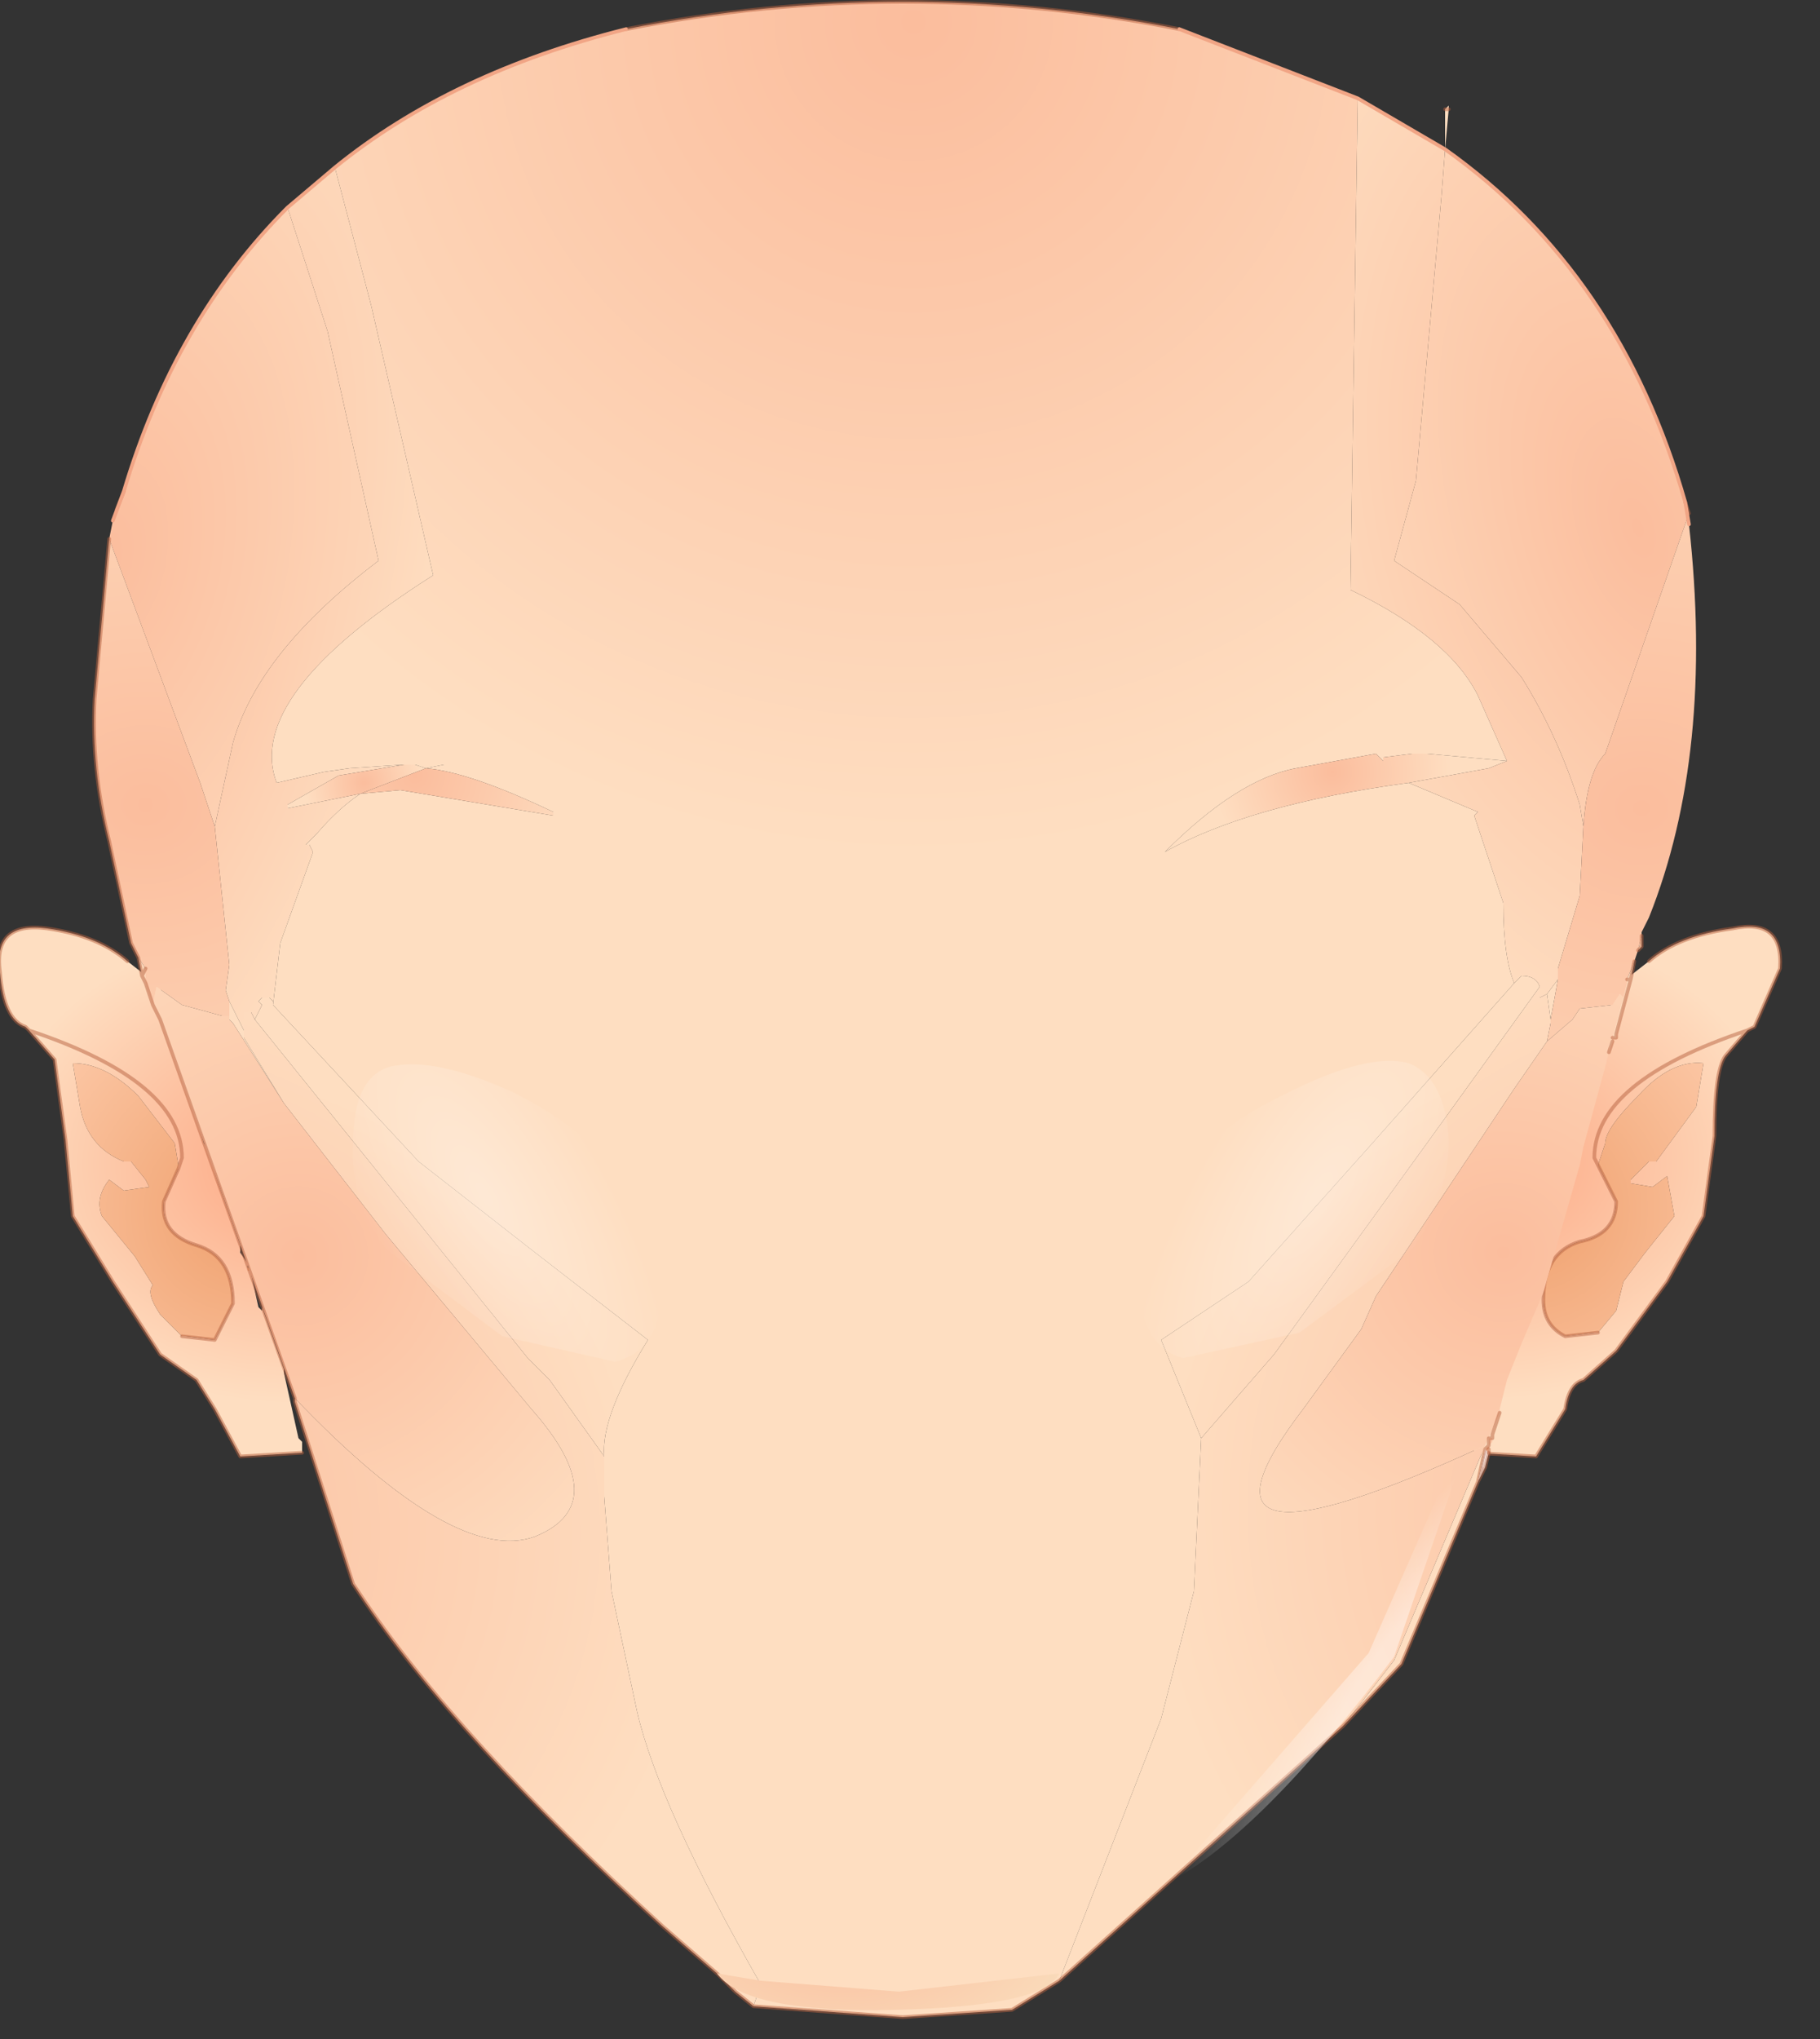 <?xml version="1.0" encoding="utf-8"?>
<svg version="1.1" id="Layer_1"
xmlns="http://www.w3.org/2000/svg"
xmlns:xlink="http://www.w3.org/1999/xlink"
xmlns:author="http://www.sothink.com"
width="25px" height="28px"
xml:space="preserve">
<rect width="100%" height="100%" fill="#333333" stroke="none"/>
<g id="95" transform="matrix(1, 0, 0, 1, 0, 0)">
<radialGradient
id="RadialGradID_500" gradientUnits="userSpaceOnUse" gradientTransform="matrix(-0.005, 0, 0, 0.004, 4, 16)" spreadMethod ="pad" cx="0" cy="0" r="819.2" fx="0" fy="0" >
<stop  offset="0"  style="stop-color:#FCA783;stop-opacity:1" />
<stop  offset="1"  style="stop-color:#FEDEC1;stop-opacity:1" />
</radialGradient>
<path style="fill:url(#RadialGradID_500) " d="M2.95,18.4L3.2 17.9Q3.2 17.25 2.7 17.1Q2.2 16.95 2.25 16.5L2.45 16.05L2.45 16L2.4 15.7L1.9 15.05Q1.45 14.6 1 14.6L1.1 15.2Q1.2 15.75 1.7 15.95L1.8 15.95L2 16.2L2.05 16.3L1.7 16.35L1.5 16.2Q1.3 16.45 1.4 16.7L1.85 17.25L2.1 17.65Q2 17.75 2.2 18.05L2.5 18.35L2.55 18.35L2.95 18.4M0.35,14.1Q0.05 14 0 13.35Q-0.1 12.65 0.65 12.75Q1.35 12.85 1.75 13.2L2.2 13.55L2.65 15.1L2.7 15.35L2.8 15.7L2.9 15.85L2.95 16.05L2.95 16.1L3 16.25L3.3 17.1L3.3 17.2L3.4 17.35L3.4 17.4L3.4 17.45L3.45 17.45L3.45 17.5L3.55 17.95L3.6 18L3.6 17.95L3.9 18.8L3.9 18.85L4.1 19.75L4.15 19.8L4.15 19.9L4.15 19.95L3.3 20L2.95 19.35L2.7 18.95L2.2 18.6L1.55 17.6L1 16.7L0.9 15.65L0.75 14.55L0.4 14.15L0.35 14.1" />
<radialGradient
id="RadialGradID_501" gradientUnits="userSpaceOnUse" gradientTransform="matrix(-0.004, 0, 0, 0.004, 3.35, 16.65)" spreadMethod ="pad" cx="0" cy="0" r="819.2" fx="0" fy="0" >
<stop  offset="0"  style="stop-color:#EFA06D;stop-opacity:1" />
<stop  offset="1"  style="stop-color:#FCC7A5;stop-opacity:1" />
</radialGradient>
<path style="fill:url(#RadialGradID_501) " d="M2.55,18.35L2.5 18.35L2.2 18.05Q2 17.75 2.1 17.65L1.85 17.25L1.4 16.7Q1.3 16.45 1.5 16.2L1.7 16.35L2.05 16.3L2 16.2L1.8 15.95L1.7 15.95Q1.2 15.75 1.1 15.2L1 14.6Q1.45 14.6 1.9 15.05L2.4 15.7L2.45 16L2.45 16.05L2.25 16.5Q2.2 16.95 2.7 17.1Q3.2 17.25 3.2 17.9L2.95 18.4L2.55 18.35M3.45,17.45L3.4 17.45L3.4 17.4L3.45 17.45" />
<radialGradient
id="RadialGradID_502" gradientUnits="userSpaceOnUse" gradientTransform="matrix(0.005, 0, -0, 0.004, 20.4, 15.95)" spreadMethod ="pad" cx="0" cy="0" r="819.2" fx="0" fy="0" >
<stop  offset="0"  style="stop-color:#FCA783;stop-opacity:1" />
<stop  offset="1"  style="stop-color:#FEDEC1;stop-opacity:1" />
</radialGradient>
<path style="fill:url(#RadialGradID_502) " d="M21,17.35L21.05 17.3L21.1 17.15L21.1 17.1L21.45 16.2L21.45 16.1L21.45 16L21.5 15.85L21.6 15.7L21.7 15.35L21.75 15.1L22.2 13.55L22.65 13.2Q23.05 12.85 23.8 12.75Q24.5 12.6 24.45 13.3L24.1 14.1L24 14.15L23.7 14.5Q23.55 14.7 23.55 15.6L23.4 16.7L22.9 17.6L22.2 18.55L21.75 18.95Q21.55 19 21.5 19.35L21.1 20L20.25 19.95L20.25 19.85L20.3 19.8L20.3 19.75L20.3 19.7L20.5 18.85L20.55 18.75L20.8 17.9L20.85 17.95L20.95 17.5L21 17.4L21 17.35M21.5,18.35L21.9 18.3L21.95 18.3L22.2 18L22.3 17.6L22.6 17.2L23 16.7L22.9 16.15L22.7 16.3L22.4 16.25L22.4 16.2L22.65 15.95L22.75 15.95L23.3 15.2L23.4 14.6Q22.95 14.55 22.5 15.05Q22.05 15.5 22.05 15.7L21.95 16L22.2 16.5Q22.2 16.95 21.7 17.05Q21.2 17.2 21.2 17.85Q21.2 18.2 21.5 18.35" />
<radialGradient
id="RadialGradID_503" gradientUnits="userSpaceOnUse" gradientTransform="matrix(0.004, 0, -0, 0.004, 21, 16.6)" spreadMethod ="pad" cx="0" cy="0" r="819.2" fx="0" fy="0" >
<stop  offset="0"  style="stop-color:#EFA06D;stop-opacity:1" />
<stop  offset="1"  style="stop-color:#FCC7A5;stop-opacity:1" />
</radialGradient>
<path style="fill:url(#RadialGradID_503) " d="M21,17.4L21 17.35L21 17.4M21.2,17.85Q21.2 17.2 21.7 17.05Q22.2 16.95 22.2 16.5L21.95 16L22.05 15.7Q22.05 15.5 22.5 15.05Q22.95 14.55 23.4 14.6L23.3 15.2L22.75 15.95L22.65 15.95L22.4 16.2L22.4 16.25L22.7 16.3L22.9 16.15L23 16.7L22.6 17.2L22.3 17.6L22.2 18L21.95 18.3L21.9 18.3L21.5 18.35Q21.2 18.2 21.2 17.85" />
<path style="fill:none;stroke-width:0.05;stroke-linecap:round;stroke-linejoin:round;stroke-miterlimit:3;stroke:#B76340;stroke-opacity:0.502" d="M22.65,13.2Q23.05 12.85 23.8 12.75Q24.5 12.6 24.45 13.3L24.1 14.1L24 14.15L23.7 14.5Q23.55 14.7 23.55 15.6L23.4 16.7L22.9 17.6L22.2 18.55L21.75 18.95Q21.55 19 21.5 19.35L21.1 20L20.25 19.95M24,14.15Q21.9 14.85 21.9 15.9L21.95 16L22.2 16.5Q22.2 16.95 21.7 17.05Q21.2 17.2 21.2 17.85Q21.2 18.2 21.5 18.35L21.95 18.3M2.45,16.05L2.5 15.9Q2.5 14.85 0.4 14.15L0.75 14.55L0.9 15.65L1 16.7L1.55 17.6L2.2 18.6L2.7 18.95L2.95 19.35L3.3 20L4.15 19.95M1.75,13.2Q1.35 12.85 0.65 12.75Q-0.1 12.65 0 13.35Q0.05 14 0.35 14.1L0.4 14.15M2.45,16.05L2.25 16.5Q2.2 16.95 2.7 17.1Q3.2 17.25 3.2 17.9L2.95 18.4L2.5 18.35" />
<path style="fill:#FFFFFF;fill-opacity:1" d="M20.4,19.9L20.45 19.95L20.4 20.15L20.3 20.35L20.4 19.9" />
<radialGradient
id="RadialGradID_504" gradientUnits="userSpaceOnUse" gradientTransform="matrix(0.006, 0.001, -0.002, 0.01, 1.45, 7.65)" spreadMethod ="pad" cx="0" cy="0" r="819.2" fx="0" fy="0" >
<stop  offset="0"  style="stop-color:#FBBD9D;stop-opacity:1" />
<stop  offset="1"  style="stop-color:#FEDEC1;stop-opacity:1" />
</radialGradient>
<path style="fill:url(#RadialGradID_504) " d="M2.75,10.75L1.5 7.4L1.55 7.15L1.6 7L1.7 6.75Q2.4 4.4 3.95 2.85L4.5 4.55L5.2 7.7Q3.55 8.95 3.2 10.2L2.95 11.35L2.75 10.75" />
<radialGradient
id="RadialGradID_505" gradientUnits="userSpaceOnUse" gradientTransform="matrix(0.011, 0.001, -0.001, 0.01, 0.7, 21)" spreadMethod ="pad" cx="0" cy="0" r="819.2" fx="0" fy="0" >
<stop  offset="0"  style="stop-color:#FBBD9D;stop-opacity:1" />
<stop  offset="1"  style="stop-color:#FEDEC1;stop-opacity:1" />
</radialGradient>
<path style="fill:url(#RadialGradID_505) " d="M8.3,20L8.3 20.55L8.4 21.85L8.75 23.5Q9.05 24.8 10.45 27.25L10.35 27.55L10.1 27.35L9.85 27.1L9.1 26.45Q6.25 23.85 4.95 21.9L4.85 21.75L4.05 19.25L4.05 19.2Q6.25 21.5 7.35 21.1Q8.45 20.65 7.3 19.35L5.3 16.95L3.9 15.15L3.35 14.25L3.35 14.15L3.35 13.9L3.45 13.9L3.5 14L7.25 18.65L7.55 18.95L8.3 20" />
<radialGradient
id="RadialGradID_506" gradientUnits="userSpaceOnUse" gradientTransform="matrix(0.014, 0, -0, 0.014, 12.55, 0.3)" spreadMethod ="pad" cx="0" cy="0" r="819.2" fx="0" fy="0" >
<stop  offset="0"  style="stop-color:#FBBD9D;stop-opacity:1" />
<stop  offset="1"  style="stop-color:#FEDEC1;stop-opacity:1" />
</radialGradient>
<path style="fill:url(#RadialGradID_506) " d="M16.4,21.85L15.95 23.6L14.55 27.2L13.9 27.6L12.4 27.7L10.35 27.55L10.45 27.25Q9.05 24.8 8.75 23.5L8.4 21.85L8.3 20.55L8.3 20Q8.25 19.45 8.9 18.4L7.35 17.2L5.75 15.95L3.75 13.8L3.85 12.95L4.3 11.7L4.25 11.6L4.2 11.6L4.35 11.45Q4.65 11.1 4.95 10.9L5.5 10.85L7.6 11.2L7.6 11.15Q6.45 10.6 5.85 10.55L6.1 10.5L5.7 10.5L5.55 10.5L4.8 10.55L4.45 10.6L3.8 10.75Q3.35 9.55 5.95 7.9L5.1 4.2L4.6 2.3Q6.2 1 8.6 0.4Q12.4 -0.35 16.2 0.4L18.65 1.35L18.55 8.1Q19.9 8.75 20.3 9.55L20.7 10.45L19.6 10.35L19.4 10.35L19 10.4L19 10.45L18.9 10.35L17.8 10.55Q17 10.7 16 11.7Q17.15 11.05 19.35 10.75L20.3 11.15L20.25 11.2L20.65 12.4Q20.65 13.15 20.8 13.5L18.85 15.7L17.15 17.6L15.95 18.4L16.5 19.75L16.4 21.85M22.55,12.85L22.55 13L22.5 13.05L22.55 12.85M22.35,13.5L22.35 13.45L22.45 13.2L22.4 13.45L22.2 14.2L22.2 14.25L22.15 14.25L22.15 14.3L22.1 14.45L22.1 14.35L22.15 14.25L22.35 13.5M20.3,20.35L19.25 22.85L18.45 23.7L19.15 22.8L20.4 19.85L20.6 19.4L20.5 19.7L20.5 19.75L20.45 19.75L20.45 19.85L20.4 19.9L20.3 20.35" />
<radialGradient
id="RadialGradID_507" gradientUnits="userSpaceOnUse" gradientTransform="matrix(0.005, 0.001, -0.003, 0.011, 1.65, 8.7)" spreadMethod ="pad" cx="0" cy="0" r="819.2" fx="0" fy="0" >
<stop  offset="0"  style="stop-color:#FBBD9D;stop-opacity:1" />
<stop  offset="1"  style="stop-color:#FEDEC1;stop-opacity:1" />
</radialGradient>
<path style="fill:url(#RadialGradID_507) " d="M4.5,4.45L4.5 4.55L4.5 4.45M3.95,2.85L4.6 2.3L5.1 4.2L5.95 7.9Q3.35 9.55 3.8 10.75L4.45 10.6L4.8 10.55L5.55 10.5L4.65 10.65L3.95 11.05L3.95 11.1L4.95 10.9Q4.65 11.1 4.35 11.45L4.2 11.6L4.25 11.6L4.3 11.7L3.85 12.95L3.75 13.8L3.75 13.75L3.7 13.7L3.6 13.7L3.55 13.75L3.6 13.8L3.5 14L3.45 13.9L3.35 13.9L3.35 14.15L3.15 13.75L3.1 13.6L3.15 13.25L2.95 11.35L3.2 10.2Q3.55 8.95 5.2 7.7L4.5 4.55L3.95 2.85M6.1,10.5L5.85 10.55L5.7 10.5L6.1 10.5" />
<radialGradient
id="RadialGradID_508" gradientUnits="userSpaceOnUse" gradientTransform="matrix(0.004, 0, -0, 0.004, 6.7, 7.85)" spreadMethod ="pad" cx="0" cy="0" r="819.2" fx="0" fy="0" >
<stop  offset="0"  style="stop-color:#FBBD9D;stop-opacity:1" />
<stop  offset="1"  style="stop-color:#FEDEC1;stop-opacity:1" />
</radialGradient>
<path style="fill:url(#RadialGradID_508) " d="M4.5,4.55L4.5 4.45L4.5 4.55" />
<radialGradient
id="RadialGradID_509" gradientUnits="userSpaceOnUse" gradientTransform="matrix(0.009, 0, 0, 0.008, 2, 11.05)" spreadMethod ="pad" cx="0" cy="0" r="819.2" fx="0" fy="0" >
<stop  offset="0"  style="stop-color:#FBBD9D;stop-opacity:1" />
<stop  offset="1"  style="stop-color:#FEDEC1;stop-opacity:1" />
</radialGradient>
<path style="fill:url(#RadialGradID_509) " d="M3.15,13.85L3.15 13.95L3.05 13.95L2.5 13.8L2.15 13.55L2.1 13.8L2 13.5L2 13.3L1.9 13.15L1.8 12.95L1.5 11.55Q1.25 10.55 1.3 9.6L1.5 7.4L2.75 10.75L2.95 11.35L3.15 13.25L3.1 13.6L3.15 13.75L3.15 13.85" />
<radialGradient
id="RadialGradID_510" gradientUnits="userSpaceOnUse" gradientTransform="matrix(0.001, 0, 0, 0.001, 5, 10.75)" spreadMethod ="pad" cx="0" cy="0" r="819.2" fx="0" fy="0" >
<stop  offset="0"  style="stop-color:#FBBD9D;stop-opacity:1" />
<stop  offset="1"  style="stop-color:#FEDEC1;stop-opacity:1" />
</radialGradient>
<path style="fill:url(#RadialGradID_510) " d="M5.7,10.5L5.85 10.55L4.95 10.9L3.95 11.1L3.95 11.05L4.65 10.65L5.55 10.5L5.7 10.5" />
<radialGradient
id="RadialGradID_511" gradientUnits="userSpaceOnUse" gradientTransform="matrix(0.003, 0, 0, 0.003, 5.7, 10.65)" spreadMethod ="pad" cx="0" cy="0" r="819.2" fx="0" fy="0" >
<stop  offset="0"  style="stop-color:#FBBD9D;stop-opacity:1" />
<stop  offset="1"  style="stop-color:#FEDEC1;stop-opacity:1" />
</radialGradient>
<path style="fill:url(#RadialGradID_511) " d="M5.85,10.55Q6.45 10.6 7.6 11.15L7.6 11.2L5.5 10.85L4.95 10.9L5.85 10.55" />
<radialGradient
id="RadialGradID_512" gradientUnits="userSpaceOnUse" gradientTransform="matrix(0.002, 0, 0, 0.002, 18.3, 10.6)" spreadMethod ="pad" cx="0" cy="0" r="819.2" fx="0" fy="0" >
<stop  offset="0"  style="stop-color:#FBBD9D;stop-opacity:1" />
<stop  offset="1"  style="stop-color:#FEDEC1;stop-opacity:1" />
</radialGradient>
<path style="fill:url(#RadialGradID_512) " d="M19.35,10.75Q17.15 11.05 16 11.7Q17 10.7 17.8 10.55L18.9 10.35L19 10.45L19 10.4L19.4 10.35L19.6 10.35L20.7 10.45L20.45 10.55L19.35 10.75" />
<radialGradient
id="RadialGradID_513" gradientUnits="userSpaceOnUse" gradientTransform="matrix(-0.009, 0, 0, 0.008, 23.3, 20.7)" spreadMethod ="pad" cx="0" cy="0" r="819.2" fx="0" fy="0" >
<stop  offset="0"  style="stop-color:#FBBD9D;stop-opacity:1" />
<stop  offset="1"  style="stop-color:#FEDEC1;stop-opacity:1" />
</radialGradient>
<path style="fill:url(#RadialGradID_513) " d="M21.25,13.65L21.4 13.45L21.3 14L21.25 13.65M19.6,15.7L17.5 18.6L16.5 19.75L15.95 18.4L17.15 17.6L18.85 15.7L20.8 13.5L20.9 13.4Q21.1 13.4 21.15 13.55L19.6 15.7" />
<radialGradient
id="RadialGradID_514" gradientUnits="userSpaceOnUse" gradientTransform="matrix(-0.01, 0.002, 0.002, 0.01, 24.1, 20.7)" spreadMethod ="pad" cx="0" cy="0" r="819.2" fx="0" fy="0" >
<stop  offset="0"  style="stop-color:#FBBD9D;stop-opacity:1" />
<stop  offset="1"  style="stop-color:#FEDEC1;stop-opacity:1" />
</radialGradient>
<path style="fill:url(#RadialGradID_514) " d="M16.5,19.75L17.5 18.6L19.6 15.7L21.15 13.55L21.15 13.65L21.15 13.7L21.25 13.65L21.3 14L21.3 14.05L21.25 14.3L20.8 14.95L18.9 17.8L18.7 18.25L17.9 19.35Q15.95 21.9 20.4 19.85L19.15 22.8L18.45 23.7L14.55 27.2L15.95 23.6L16.4 21.85L16.5 19.75" />
<radialGradient
id="RadialGradID_515" gradientUnits="userSpaceOnUse" gradientTransform="matrix(0.009, 0, 0, 0.008, 1.5, 21)" spreadMethod ="pad" cx="0" cy="0" r="819.2" fx="0" fy="0" >
<stop  offset="0"  style="stop-color:#FBBD9D;stop-opacity:1" />
<stop  offset="1"  style="stop-color:#FEDEC1;stop-opacity:1" />
</radialGradient>
<path style="fill:url(#RadialGradID_515) " d="M3.2,14.05L3.15 14L3.15 13.95L3.15 13.85L3.15 13.75L3.35 14.15L3.35 14.25L3.9 15.15L3.2 14.05M7.55,18.95L7.25 18.65L3.5 14L3.6 13.8L3.55 13.75L3.6 13.7L3.7 13.7L3.75 13.75L3.75 13.8L5.75 15.95L7.35 17.2L8.9 18.4Q8.25 19.45 8.3 20L7.55 18.95" />
<radialGradient
id="RadialGradID_516" gradientUnits="userSpaceOnUse" gradientTransform="matrix(0.007, 0, 0, 0.007, 4.1, 17.25)" spreadMethod ="pad" cx="0" cy="0" r="819.2" fx="0" fy="0" >
<stop  offset="0"  style="stop-color:#FBBD9D;stop-opacity:1" />
<stop  offset="1"  style="stop-color:#FEDEC1;stop-opacity:1" />
</radialGradient>
<path style="fill:url(#RadialGradID_516) " d="M4.05,19.2L2.2 14L2.15 13.9L2.1 13.8L2.15 13.55L2.5 13.8L3.05 13.95L3.15 13.95L3.15 14L3.2 14.05L3.9 15.15L5.3 16.95L7.3 19.35Q8.45 20.65 7.35 21.1Q6.25 21.5 4.05 19.2M2,13.5L1.95 13.4L1.9 13.15L2 13.3L2 13.5" />
<radialGradient
id="RadialGradID_517" gradientUnits="userSpaceOnUse" gradientTransform="matrix(0.006, -0.001, 0.003, 0.011, 22.5, 7.25)" spreadMethod ="pad" cx="0" cy="0" r="819.2" fx="0" fy="0" >
<stop  offset="0"  style="stop-color:#FBBD9D;stop-opacity:1" />
<stop  offset="1"  style="stop-color:#FEDEC1;stop-opacity:1" />
</radialGradient>
<path style="fill:url(#RadialGradID_517) " d="M21.7,11.05Q21.4 10.1 20.9 9.3L20.05 8.3L19.45 7.9L19.15 7.7L19.45 6.6L19.8 2.7L19.85 2.05Q22.25 3.75 23.15 6.9L23.2 7.05L22.05 10.35Q21.8 10.6 21.75 11.35L21.7 11.05" />
<radialGradient
id="RadialGradID_518" gradientUnits="userSpaceOnUse" gradientTransform="matrix(0.006, -0.001, 0.002, 0.01, 22.15, 6.9)" spreadMethod ="pad" cx="0" cy="0" r="819.2" fx="0" fy="0" >
<stop  offset="0"  style="stop-color:#FBBD9D;stop-opacity:1" />
<stop  offset="1"  style="stop-color:#FEDEC1;stop-opacity:1" />
</radialGradient>
<path style="fill:url(#RadialGradID_518) " d="M21.25,13.65L21.15 13.7L21.15 13.65L21.15 13.55Q21.1 13.4 20.9 13.4L20.8 13.5Q20.65 13.15 20.65 12.4L20.25 11.2L20.3 11.15L19.35 10.75L20.45 10.55L20.7 10.45L20.3 9.55Q19.9 8.75 18.55 8.1L18.65 1.35L19.85 2.05L19.8 2.7L19.45 6.6L19.15 7.7L19.45 7.9L20.05 8.3L20.9 9.3Q21.4 10.1 21.7 11.05L21.75 11.35L21.7 12.3L21.4 13.3L21.4 13.45L21.25 13.65" />
<radialGradient
id="RadialGradID_519" gradientUnits="userSpaceOnUse" gradientTransform="matrix(0.005, 0.001, -0.001, 0.005, 16.5, 6.9)" spreadMethod ="pad" cx="0" cy="0" r="819.2" fx="0" fy="0" >
<stop  offset="0"  style="stop-color:#FBBD9D;stop-opacity:1" />
<stop  offset="1"  style="stop-color:#FEDEC1;stop-opacity:1" />
</radialGradient>
<path style="fill:url(#RadialGradID_519) " d="M19.8,2.7L19.85 2.05L19.85 1.5L19.9 1.45L19.9 1.5L19.85 2.05L19.8 2.7" />
<radialGradient
id="RadialGradID_520" gradientUnits="userSpaceOnUse" gradientTransform="matrix(0.01, 0, 0, 0.009, 22.55, 11.1)" spreadMethod ="pad" cx="0" cy="0" r="819.2" fx="0" fy="0" >
<stop  offset="0"  style="stop-color:#FBBD9D;stop-opacity:1" />
<stop  offset="1"  style="stop-color:#FEDEC1;stop-opacity:1" />
</radialGradient>
<path style="fill:url(#RadialGradID_520) " d="M22.5,13.05L22.45 13.2L22.35 13.45L22.35 13.5L22.3 13.7L22.25 13.65L22.15 13.8L21.7 13.85L21.6 14L21.25 14.3L21.3 14.05L21.3 14L21.4 13.45L21.4 13.3L21.7 12.3L21.75 11.35Q21.8 10.6 22.05 10.35L23.2 7.05L23.2 7.2Q23.55 10.35 22.65 12.6L22.55 12.8L22.55 12.85L22.5 13.05" />
<radialGradient
id="RadialGradID_521" gradientUnits="userSpaceOnUse" gradientTransform="matrix(0.007, 0, 0, 0.007, 20.65, 17.2)" spreadMethod ="pad" cx="0" cy="0" r="819.2" fx="0" fy="0" >
<stop  offset="0"  style="stop-color:#FBBD9D;stop-opacity:1" />
<stop  offset="1"  style="stop-color:#FEDEC1;stop-opacity:1" />
</radialGradient>
<path style="fill:url(#RadialGradID_521) " d="M20.4,19.85Q15.95 21.9 17.9 19.35L18.7 18.25L18.9 17.8L20.8 14.95L21.25 14.3L21.6 14L21.7 13.85L22.15 13.8L22.25 13.65L22.3 13.7L22.35 13.5L22.15 14.25L22.1 14.35L22.1 14.45L22.05 14.65L21.75 15.75L21.7 16L21.2 17.75L20.9 18.45L20.7 18.95L20.6 19.35L20.6 19.4L20.4 19.85" />
<radialGradient
id="RadialGradID_522" gradientUnits="userSpaceOnUse" gradientTransform="matrix(0.01, 0.001, -0.001, 0.01, 22.9, 21.1)" spreadMethod ="pad" cx="0" cy="0" r="819.2" fx="0" fy="0" >
<stop  offset="0"  style="stop-color:#FBBD9D;stop-opacity:1" />
<stop  offset="1"  style="stop-color:#FEDEC1;stop-opacity:1" />
</radialGradient>
<path style="fill:url(#RadialGradID_522) " d="M20.4,19.9L20.45 19.85L20.45 19.75L20.5 19.75L20.5 19.7L20.6 19.4L20.5 19.7L20.5 19.75L20.5 19.8L20.45 19.85L20.45 19.9L20.45 19.95L20.4 19.9" />
<path style="fill:none;stroke-width:0.05;stroke-linecap:round;stroke-linejoin:round;stroke-miterlimit:3;stroke:#B76340;stroke-opacity:0.502" d="M20.45,19.9L20.45 19.95" />
<path style="fill:none;stroke-width:0.05;stroke-linecap:round;stroke-linejoin:round;stroke-miterlimit:3;stroke:#B76340;stroke-opacity:0.502" d="M8.6,0.4Q12.4 -0.35 16.2 0.4M22.55,12.85L22.55 13L22.5 13.05M22.45,13.2L22.4 13.45L22.2 14.2L22.2 14.25L22.15 14.25M22.15,14.3L22.1 14.45M20.45,19.95L20.4 20.15L20.3 20.35L19.25 22.85L18.45 23.7L14.55 27.2L13.9 27.6L12.4 27.7L10.35 27.55L10.1 27.35L9.85 27.1L9.1 26.45Q6.25 23.85 4.95 21.9L4.85 21.75L4.05 19.25L4.05 19.2L2.2 14L2.15 13.9L2.1 13.8L2 13.5L1.95 13.4L1.9 13.15L1.8 12.95L1.5 11.55Q1.25 10.55 1.3 9.6L1.5 7.4M19.85,1.5L19.9 1.5M1.6,7L1.7 6.75M2,13.3L1.95 13.4M23.15,6.9L23.2 7.05M22.35,13.45L22.4 13.45M20.3,20.35L20.4 19.9L20.45 19.85L20.45 19.75L20.5 19.75L20.5 19.7L20.6 19.4" />
<path style="fill:none;stroke-width:0.05;stroke-linecap:round;stroke-linejoin:round;stroke-miterlimit:3;stroke:#F1A585;stroke-opacity:1" d="M4.6,2.3L3.95 2.85M4.6,2.3Q6.2 1 8.6 0.4M16.2,0.4L18.65 1.35L19.85 2.05Q22.25 3.75 23.15 6.9L23.2 7.2M1.55,7.15L1.7 6.75Q2.4 4.4 3.95 2.85" />
<radialGradient
id="RadialGradID_523" gradientUnits="userSpaceOnUse" gradientTransform="matrix(0.005, 0, -0, 0.003, 11.6, 26.4)" spreadMethod ="pad" cx="0" cy="0" r="819.2" fx="0" fy="0" >
<stop  offset="0"  style="stop-color:#FBBD9D;stop-opacity:1" />
<stop  offset="1"  style="stop-color:#F9E2C1;stop-opacity:1" />
</radialGradient>
<path style="fill:url(#RadialGradID_523) " d="M12.3,27.6Q10.25 27.65 9.85 27.1L10.45 27.2L12.35 27.35L14.55 27.1Q14.35 27.55 12.3 27.6" />
<radialGradient
id="RadialGradID_524" gradientUnits="userSpaceOnUse" gradientTransform="matrix(0.001, 0.001, -0.004, 0.005, 19.35, 22.75)" spreadMethod ="pad" cx="0" cy="0" r="819.2" fx="0" fy="0" >
<stop  offset="0.314"  style="stop-color:#FFFFFF;stop-opacity:0.431" />
<stop  offset="1"  style="stop-color:#FFFFFF;stop-opacity:0" />
</radialGradient>
<path style="fill:url(#RadialGradID_524) " d="M20.45,18.95L19.15 22.75Q17.3 25.2 16.05 25.85L18.8 22.7L20.45 18.95" />
<radialGradient
id="RadialGradID_525" gradientUnits="userSpaceOnUse" gradientTransform="matrix(-0.001, 0.002, 0.003, 0.004, 6.65, 16.4)" spreadMethod ="pad" cx="0" cy="0" r="819.2" fx="0" fy="0" >
<stop  offset="0"  style="stop-color:#FFFFFF;stop-opacity:0.314" />
<stop  offset="1"  style="stop-color:#FFFFFF;stop-opacity:0" />
</radialGradient>
<path style="fill:url(#RadialGradID_525) " d="M9.1,17.75Q9.05 18.55 8.45 18.7L6.9 18.35L5.3 17.15Q4.8 16.5 4.85 15.7Q4.85 14.8 5.35 14.65Q5.95 14.5 7.05 15Q8.05 15.5 8.55 16.2Q9.1 16.85 9.1 17.75" />
<radialGradient
id="RadialGradID_526" gradientUnits="userSpaceOnUse" gradientTransform="matrix(0.001, 0.002, -0.003, 0.004, 18.1, 16.4)" spreadMethod ="pad" cx="0" cy="0" r="819.2" fx="0" fy="0" >
<stop  offset="0"  style="stop-color:#FFFFFF;stop-opacity:0.314" />
<stop  offset="1"  style="stop-color:#FFFFFF;stop-opacity:0" />
</radialGradient>
<path style="fill:url(#RadialGradID_526) " d="M15.65,17.7Q15.65 16.85 16.2 16.15Q16.65 15.5 17.7 15Q18.8 14.45 19.35 14.6Q19.85 14.8 19.9 15.65Q19.9 16.45 19.4 17.15L17.85 18.3L16.25 18.65Q15.7 18.5 15.65 17.7" />
</g>
</svg>

